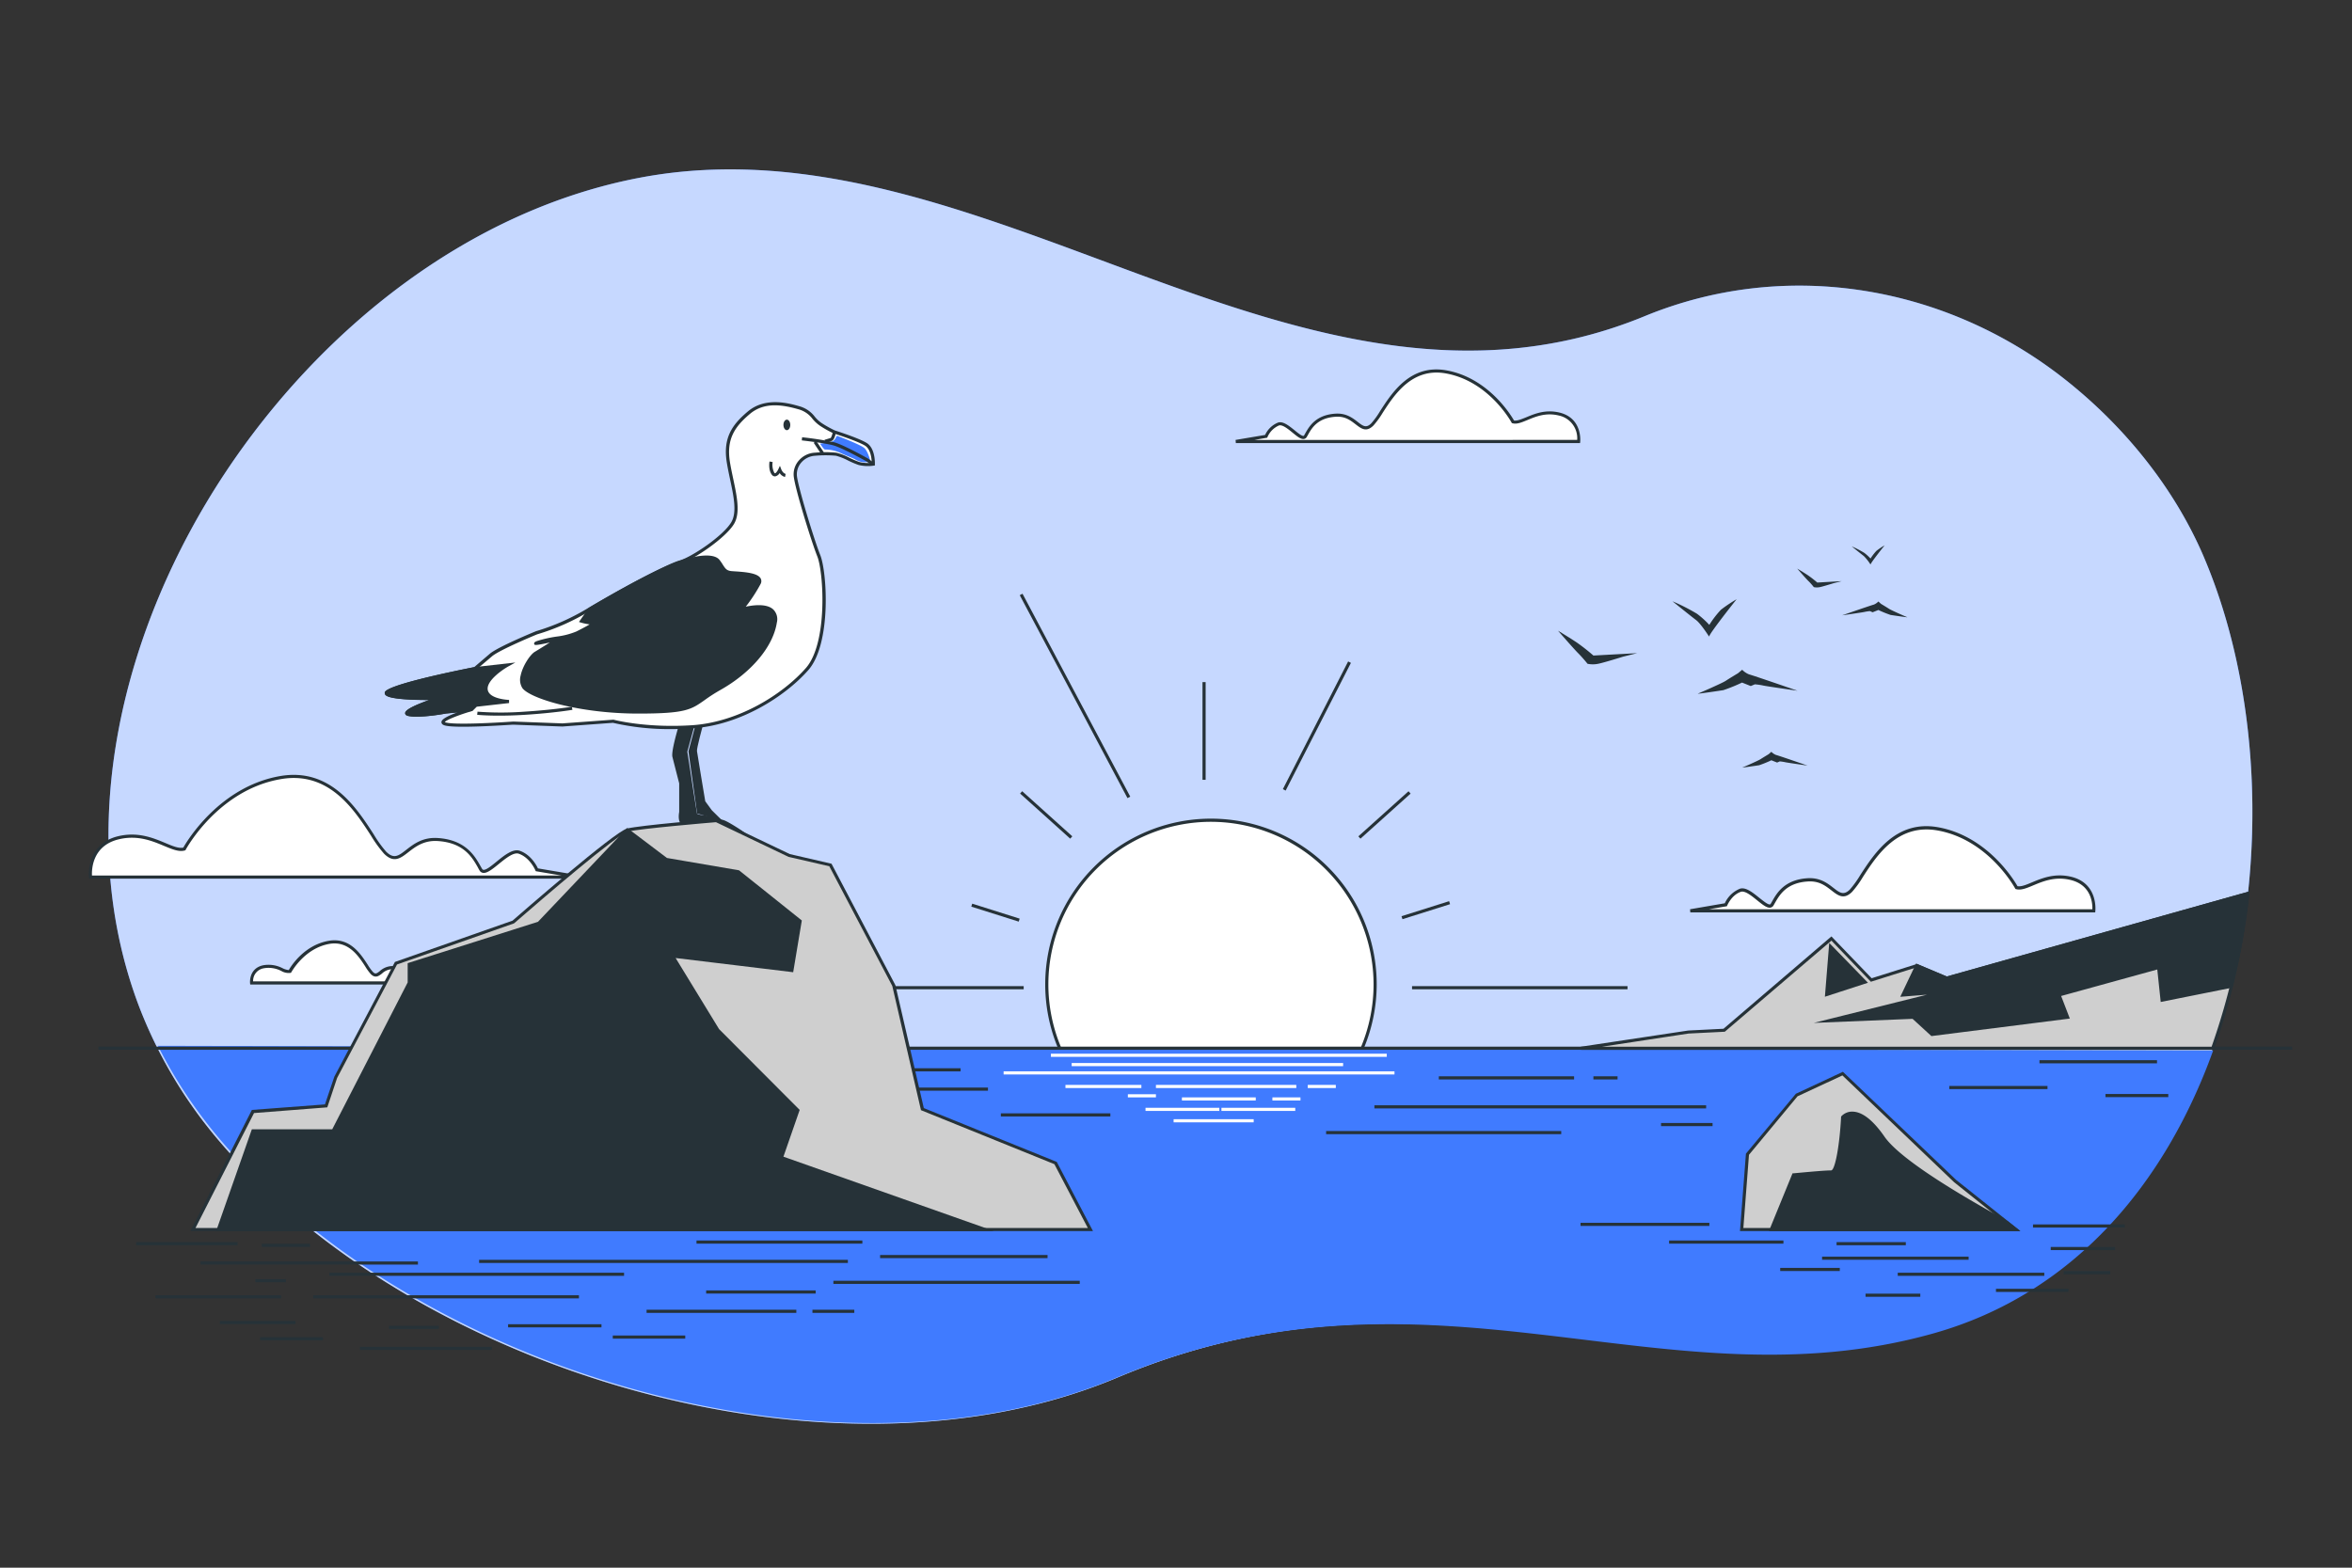 <svg xmlns="http://www.w3.org/2000/svg" viewBox="0 0 750 500"><rect x="0" y="0" width="750" height="500" fill="#333333" stroke="none"/><g id="freepik--background-simple--inject-202"><path d="M524.45,100.84C414.76,146,314.28,36,204.28,56.63,149.34,67,102.1,105.09,71.74,150.89,39.23,200,22.87,263.93,44.22,320.68a147.21,147.21,0,0,0,25.69,43.26c62.19,73.18,194.41,113.25,285,76l1.26-.52c100.39-42.46,173.71,9.89,260.49-14.74,97.9-27.78,121.28-164.1,86.2-246.79-9.75-23-26.64-43.38-46.41-58.46C618.6,90.63,568.71,82.62,524.45,100.84Z" style="fill:#407BFF"></path><path d="M524.45,100.84C414.76,146,314.28,36,204.28,56.63,149.34,67,102.1,105.09,71.74,150.89,39.23,200,22.87,263.93,44.22,320.68a147.21,147.21,0,0,0,25.69,43.26c62.19,73.18,194.41,113.25,285,76l1.26-.52c100.39-42.46,173.71,9.89,260.49-14.74,97.9-27.78,121.28-164.1,86.2-246.79-9.75-23-26.64-43.38-46.41-58.46C618.6,90.63,568.71,82.62,524.45,100.84Z" style="fill:#fff;opacity:0.7"></path></g><g id="freepik--Clouds--inject-202"><path d="M92.45,309.81s4.15-7.82,12.45-9.28,11.48,7.57,13.68,9.77,2.93-2,6.84-1.71,4.88,2.68,5.61,3.91,3.45-2.81,5-2.26a4.39,4.39,0,0,1,2.29,2.28l5.64,1H80.24a4.71,4.71,0,0,1,3.66-5.13C88.05,307.37,90.74,310.3,92.45,309.81Z" style="fill:#fff"></path><path d="M144,314H79.79l-.05-.44s-.49-4.61,4.05-5.67a9.72,9.72,0,0,1,6.3.9,5.33,5.33,0,0,0,2,.6c.75-1.31,4.92-7.95,12.69-9.32,6.76-1.2,10.22,4.14,12.5,7.67a16,16,0,0,0,1.61,2.23c.8.8,1.15.59,2.24-.26a6,6,0,0,1,4.28-1.59,6.45,6.45,0,0,1,5.8,3.77c.07.14.14.26.21.38h0a6,6,0,0,0,1.45-1c1.06-.85,2.26-1.83,3.31-1.46a4.74,4.74,0,0,1,2.46,2.3l5.38.91Zm-11.75-1H138l-.11-.26a3.88,3.88,0,0,0-2-2c-.52-.19-1.58.68-2.35,1.3A9.75,9.75,0,0,1,132.23,313Zm-51.52,0h50.07a1.42,1.42,0,0,1-.18-.22l-.22-.39a5.44,5.44,0,0,0-5-3.27,4.9,4.9,0,0,0-3.59,1.38c-1,.77-2.11,1.64-3.57.18a16.21,16.21,0,0,1-1.74-2.4c-2.14-3.31-5.38-8.31-11.49-7.23-8,1.41-12.06,9-12.1,9l-.1.19-.21.06a4.64,4.64,0,0,1-2.87-.6,8.76,8.76,0,0,0-5.7-.86A4.07,4.07,0,0,0,80.71,313Z" style="fill:#263238"></path><path d="M643,283.06s-8.38-15.78-25.15-18.73-23.17,15.28-27.61,19.72-5.92-3.94-13.81-3.45-9.86,5.42-11.34,7.89-7-5.66-10.14-4.56-4.61,4.61-4.61,4.61L539,290.46H667.67s1-8.38-7.4-10.35S646.47,284.05,643,283.06Z" style="fill:#fff"></path><path d="M668.12,291H539l-.08-1L550,288.09a9.08,9.08,0,0,1,4.79-4.63c1.85-.64,4.15,1.23,6.19,2.88,1.28,1,2.75,2.23,3.41,2.11.08,0,.17-.05.27-.22s.29-.49.44-.76c1.46-2.58,3.9-6.91,11.3-7.37,4-.24,6.36,1.62,8.28,3.11s3.2,2.49,5.21.49a32.28,32.28,0,0,0,3.31-4.6c4.55-7,11.41-17.62,24.74-15.27,15.78,2.79,24.33,16.94,25.39,18.8,1.19.23,2.72-.41,4.63-1.21,3.22-1.35,7.23-3,12.42-1.8,8.72,2.05,7.79,10.81,7.78,10.9Zm-123.19-1H667.21c.06-1.71-.2-7.75-7.05-9.37-4.88-1.14-8.72.46-11.8,1.75-2.11.89-3.93,1.65-5.48,1.2l-.21-.05-.1-.19c-.08-.16-8.47-15.6-24.79-18.48-12.67-2.24-19.33,8-23.73,14.82a31,31,0,0,1-3.45,4.76c-2.62,2.63-4.51,1.16-6.52-.4s-4-3.13-7.61-2.9c-6.86.43-9,4.3-10.49,6.86l-.45.79a1.39,1.39,0,0,1-1,.69c-1.1.19-2.55-1-4.21-2.33-1.83-1.48-3.91-3.18-5.24-2.7-2.91,1-4.29,4.29-4.3,4.32l-.11.26Z" style="fill:#263238"></path><path d="M482.45,134.53s-7.12-13.4-21.36-15.91-19.68,13-23.45,16.75-5-3.35-11.73-2.93-8.38,4.61-9.63,6.7-5.92-4.81-8.62-3.87a7.53,7.53,0,0,0-3.91,3.91l-9.67,1.63H503.39s.84-7.12-6.28-8.79S485.38,135.37,482.45,134.53Z" style="fill:#fff"></path><path d="M503.84,141.31H394.08l-.08-1,9.41-1.59a7.75,7.75,0,0,1,4.09-3.93c1.61-.56,3.5,1,5.33,2.45,1,.84,2.31,1.88,2.84,1.78,0,0,.1,0,.18-.15s.24-.41.37-.65c1.25-2.2,3.33-5.9,9.66-6.29,3.38-.21,5.44,1.38,7.09,2.66s2.66,2.07,4.31.42a26.53,26.53,0,0,0,2.81-3.9c3.87-6,9.71-15,21.09-13,13.35,2.36,20.62,14.27,21.6,16,1,.16,2.26-.37,3.85-1,2.75-1.15,6.17-2.58,10.6-1.54,7.46,1.76,6.67,9.27,6.66,9.34Zm-103.8-1H502.93a7.41,7.41,0,0,0-5.93-7.8c-4.12-1-7.37.39-10,1.48-1.81.75-3.37,1.4-4.71,1l-.2-.06-.1-.18c-.07-.13-7.18-13.22-21-15.66-10.72-1.89-16.35,6.8-20.08,12.56a27.16,27.16,0,0,1-2.94,4.05c-2.28,2.28-3.91,1-5.64-.33s-3.4-2.65-6.41-2.45c-5.78.36-7.63,3.62-8.85,5.79-.13.24-.26.46-.38.67a1.28,1.28,0,0,1-.87.62c-1,.17-2.15-.78-3.64-2s-3.29-2.67-4.37-2.29a7.06,7.06,0,0,0-3.62,3.63l-.1.26Z" style="fill:#263238"></path><path d="M58.78,270.77S69,251.62,89.29,248,117.41,266.58,122.8,272s7.17-4.79,16.75-4.19,12,6.58,13.76,9.57,8.45-6.87,12.3-5.53,5.59,5.59,5.59,5.59L185,279.74H28.87s-1.2-10.17,9-12.56S54.59,272,58.78,270.77Z" style="fill:#fff"></path><path d="M185,280.24H28.42l-.05-.44c0-.11-1.13-10.64,9.36-13.11,6.26-1.47,11.11.56,15,2.18,2.36,1,4.24,1.77,5.72,1.47,1.17-2.06,11.53-19.4,30.76-22.8,16.1-2.84,24.41,10,29.9,18.48a38.76,38.76,0,0,0,4,5.59c2.5,2.5,4,1.34,6.45-.58,2.32-1.8,5.2-4.06,10-3.75,8.92.56,11.86,5.77,13.62,8.88.19.33.37.65.54.93a.57.57,0,0,0,.4.32c.87.17,2.65-1.31,4.22-2.59,2.45-2,5.22-4.23,7.41-3.47,3.5,1.22,5.32,4.63,5.78,5.61l13.55,2.29Zm-155.69-1H179.05l-8.21-1.38-.11-.26s-1.7-4.06-5.29-5.31c-1.66-.58-4.2,1.49-6.44,3.31-2,1.62-3.73,3-5,2.79a1.54,1.54,0,0,1-1.09-.78c-.18-.3-.36-.62-.55-1-1.77-3.12-4.44-7.85-12.81-8.37-4.39-.28-7.12,1.84-9.31,3.54-2.49,1.94-4.65,3.62-7.77.5a39.74,39.74,0,0,1-4.17-5.76c-5.35-8.27-13.44-20.76-28.89-18C69.52,252,59.32,270.81,59.22,271l-.1.19-.2.06c-1.84.53-3.93-.35-6.58-1.45-3.76-1.58-8.44-3.53-14.38-2.13C29.42,269.67,29.23,277.29,29.33,279.24Z" style="fill:#263238"></path></g><g id="freepik--Sun--inject-202"><circle cx="386.17" cy="313.96" r="52.35" style="fill:#fff"></circle><path d="M386.17,366.8A52.85,52.85,0,1,1,439,314,52.9,52.9,0,0,1,386.17,366.8Zm0-104.69A51.85,51.85,0,1,0,438,314,51.91,51.91,0,0,0,386.17,262.11Z" style="fill:#263238"></path><rect x="383.45" y="217.55" width="1" height="31.16" style="fill:#263238"></rect><rect x="450.27" y="314.52" width="68.71" height="1" style="fill:#263238"></rect><rect x="276.89" y="314.52" width="49.54" height="1" style="fill:#263238"></rect><rect x="430.73" y="259.39" width="21.5" height="1" transform="translate(-60.59 361.76) rotate(-41.95)" style="fill:#263238"></rect><rect x="333.11" y="249.14" width="1" height="21.5" transform="translate(-82.74 334.01) rotate(-48.01)" style="fill:#263238"></rect><rect x="342.3" y="185.3" width="1" height="73.27" transform="translate(-64.05 186.65) rotate(-27.96)" style="fill:#263238"></rect><rect x="397.04" y="231.03" width="45.74" height="1" transform="translate(22.67 500.1) rotate(-62.93)" style="fill:#263238"></rect><rect x="446.7" y="289.76" width="15.92" height="1" transform="translate(-66.27 150.28) rotate(-17.51)" style="fill:#263238"></rect><rect x="318.33" y="282.3" width="1" height="15.92" transform="matrix(0.3, -0.95, 0.95, 0.3, -53.96, 506.89)" style="fill:#263238"></rect></g><g id="freepik--seagulls-2--inject-202"><path d="M508.1,209.08a63.36,63.36,0,0,0-5.28-4.15c-2.26-1.51-6-3.77-6-3.77s4.9,5.65,6.41,7.16,3,3.39,3,3.39a8.42,8.42,0,0,0,3.39,0c1.88-.37,7.91-2.26,7.91-2.26l4.53-1.13Z" style="fill:#263238"></path><path d="M579.49,185.8a34.28,34.28,0,0,0-3-2.33c-1.27-.85-3.39-2.12-3.39-2.12s2.75,3.18,3.6,4,1.69,1.91,1.69,1.91a4.84,4.84,0,0,0,1.91,0c1.06-.21,4.45-1.27,4.45-1.27l2.54-.64Z" style="fill:#263238"></path><path d="M545,203.05s-2.64-4.15-4.15-5.28-7.54-6-7.54-6a64,64,0,0,1,7.85,4,29.68,29.68,0,0,1,3.9,3.53,30.63,30.63,0,0,1,3.71-4.83,45,45,0,0,1,5-3.35S545,202.13,545,203.05Z" style="fill:#263238"></path><path d="M596.47,180.06a15.43,15.43,0,0,0-2.13-2.71c-.77-.58-3.87-3.1-3.87-3.1a33.83,33.83,0,0,1,4,2.08,15,15,0,0,1,2,1.81,16,16,0,0,1,1.91-2.48,23.14,23.14,0,0,1,2.58-1.72S596.44,179.59,596.47,180.06Z" style="fill:#263238"></path><path d="M554.2,214.73s-2.79,1.67-3.9,2.41-8.36,3.9-8.91,4.09,7.05-.93,8.17-1.12a53.82,53.82,0,0,0,5.94-2.41l2.78,1.11,1.3-.55a20.25,20.25,0,0,1,2.6.37c.56.18,11,1.67,11,1.67s-14.48-5-15.41-5.2a6.36,6.36,0,0,1-2.23-1.49Z" style="fill:#263238"></path><path d="M564,240.53s-1.83,1.1-2.56,1.58-5.47,2.56-5.84,2.68,4.63-.61,5.36-.73a35.37,35.37,0,0,0,3.89-1.58l1.83.73.85-.37a14.45,14.45,0,0,1,1.7.25c.37.12,7.18,1.09,7.18,1.09s-9.49-3.28-10.1-3.4a4.22,4.22,0,0,1-1.46-1Z" style="fill:#263238"></path><path d="M599.82,192.6s1.83,1.1,2.56,1.58,5.47,2.56,5.84,2.68-4.63-.61-5.36-.73a35.37,35.37,0,0,1-3.89-1.58l-1.83.73-.85-.37a12.58,12.58,0,0,0-1.7.25c-.37.12-7.18,1.09-7.18,1.09s9.49-3.28,10.1-3.41a4.1,4.1,0,0,0,1.46-1Z" style="fill:#263238"></path></g><g id="freepik--Sea--inject-202"><path d="M705.72,335.08,50.35,333.55A150.24,150.24,0,0,0,70,363.22c62,73.33,194.14,113.71,284.78,76.7l1.25-.52c100.5-42.23,173.69,10.29,260.52-14.13C661.23,412.7,690.46,377.5,705.72,335.08Z" style="fill:#407BFF"></path><rect x="320.03" y="341.69" width="124.64" height="1" style="fill:#fff"></rect><rect x="341.73" y="339.04" width="86.56" height="1" style="fill:#fff"></rect><rect x="339.75" y="346.02" width="24.21" height="1" style="fill:#fff"></rect><rect x="417.01" y="346.02" width="8.95" height="1" style="fill:#fff"></rect><rect x="405.74" y="350" width="8.95" height="1" style="fill:#fff"></rect><rect x="376.89" y="350" width="23.54" height="1" style="fill:#fff"></rect><rect x="335.11" y="336.07" width="107.1" height="1" style="fill:#fff"></rect><rect x="374.24" y="356.96" width="25.53" height="1" style="fill:#fff"></rect><rect x="365.28" y="353.32" width="23.54" height="1" style="fill:#fff"></rect><rect x="389.49" y="353.32" width="23.54" height="1" style="fill:#fff"></rect><rect x="359.65" y="349" width="8.95" height="1" style="fill:#fff"></rect><rect x="368.6" y="346.02" width="44.76" height="1" style="fill:#fff"></rect><rect x="458.81" y="343.28" width="43.13" height="1" style="fill:#263238"></rect><rect x="508.1" y="343.28" width="7.7" height="1" style="fill:#263238"></rect><rect x="438.27" y="352.52" width="105.78" height="1" style="fill:#263238"></rect><rect x="504" y="390" width="41.08" height="1" style="fill:#263238"></rect><rect x="648.28" y="390.52" width="29.27" height="1" style="fill:#263238"></rect><rect x="653.93" y="397.71" width="20.54" height="1" style="fill:#263238"></rect><rect x="532.24" y="395.65" width="36.46" height="1" style="fill:#263238"></rect><rect x="585.64" y="396.16" width="22.08" height="1" style="fill:#263238"></rect><rect x="581.02" y="400.79" width="46.73" height="1" style="fill:#263238"></rect><rect x="567.67" y="404.38" width="19" height="1" style="fill:#263238"></rect><rect x="605.15" y="405.92" width="46.73" height="1" style="fill:#263238"></rect><rect x="658.04" y="405.41" width="14.89" height="1" style="fill:#263238"></rect><rect x="594.88" y="412.6" width="17.46" height="1" style="fill:#263238"></rect><rect x="636.47" y="411.05" width="23.11" height="1" style="fill:#263238"></rect><rect x="280.64" y="400.27" width="53.4" height="1" style="fill:#263238"></rect><rect x="222.1" y="395.65" width="52.89" height="1" style="fill:#263238"></rect><rect x="152.78" y="401.81" width="117.59" height="1" style="fill:#263238"></rect><rect x="43.41" y="396.16" width="32.35" height="1" style="fill:#263238"></rect><rect x="83.46" y="396.68" width="15.4" height="1" style="fill:#263238"></rect><rect x="63.95" y="402.33" width="69.32" height="1" style="fill:#263238"></rect><rect x="105.03" y="405.92" width="93.97" height="1" style="fill:#263238"></rect><rect x="99.89" y="413.11" width="84.72" height="1" style="fill:#263238"></rect><rect x="225.18" y="411.57" width="34.92" height="1" style="fill:#263238"></rect><rect x="206.18" y="417.73" width="47.75" height="1" style="fill:#263238"></rect><rect x="265.75" y="408.49" width="78.56" height="1" style="fill:#263238"></rect><rect x="259.07" y="417.73" width="13.35" height="1" style="fill:#263238"></rect><rect x="162.02" y="422.35" width="29.78" height="1" style="fill:#263238"></rect><rect x="124.03" y="422.86" width="15.92" height="1" style="fill:#263238"></rect><rect x="81.41" y="407.97" width="9.76" height="1" style="fill:#263238"></rect><rect x="49.57" y="413.11" width="40.05" height="1" style="fill:#263238"></rect><rect x="70.11" y="421.32" width="24.13" height="1" style="fill:#263238"></rect><rect x="82.95" y="426.46" width="20.03" height="1" style="fill:#263238"></rect><rect x="114.78" y="429.54" width="42.1" height="1" style="fill:#263238"></rect><rect x="195.4" y="425.95" width="23.11" height="1" style="fill:#263238"></rect><rect x="650.34" y="338.14" width="37.48" height="1" style="fill:#263238"></rect><rect x="671.39" y="348.92" width="20.03" height="1" style="fill:#263238"></rect><rect x="621.58" y="346.36" width="31.32" height="1" style="fill:#263238"></rect><rect x="529.67" y="358.17" width="16.43" height="1" style="fill:#263238"></rect><rect x="422.87" y="360.73" width="74.97" height="1" style="fill:#263238"></rect><rect x="319.15" y="355.09" width="34.92" height="1" style="fill:#263238"></rect><rect x="283.72" y="346.87" width="31.32" height="1" style="fill:#263238"></rect><rect x="205.16" y="340.71" width="101.15" height="1" style="fill:#263238"></rect><rect x="31.37" y="333.82" width="699.54" height="1" style="fill:#263238"></rect></g><g id="freepik--Rocks--inject-202"><path d="M705.58,334.34A218.17,218.17,0,0,0,716.77,285l-96,27-9.5-4-14.58,4.59L584,299.35,549.79,328.6l-11.41.57-34.22,5.17Z" style="fill:#cfcfcf"></path><path d="M705.93,334.84H504.16l-.07-1,34.22-5.16,11.28-.57L584,298.66,596.83,312l14.45-4.55,9.52,4,96.55-27.16-.08.74a218,218,0,0,1-11.22,49.48Zm-195.1-1h194.4a217,217,0,0,0,11-48.19l-95.46,26.84-9.5-4-14.69,4.63L584,300l-34,29.06-11.57.58Z" style="fill:#263238"></path><polygon points="583.71 301.88 582.48 317.19 594.73 313.21 583.71 301.88" style="fill:#263238"></polygon><path d="M581.92,317.9l1.38-17.16,12.35,12.7Zm2.2-14.88L583,316.48l10.77-3.5Z" style="fill:#263238"></path><path d="M620.43,316.23l-37.23,9.31L610,324.45l6,5.47,43.25-5.47-2.73-7.12,31.75-8.76,1.1,10.4,22.09-4.42A225.91,225.91,0,0,0,716.77,285l-96,27-9.5-4-4.52,9.38Z" style="fill:#263238"></path><path d="M615.88,330.45l-6-5.5-31.5,1.29,36.11-9-8.54.68L611,307.3l9.79,4.14,96.55-27.16-.08.74A226.24,226.24,0,0,1,712,314.67l-.08.31L689,319.57l-1.09-10.36-30.66,8.45,2.77,7.2Zm-5.67-6.51,6,5.45L658.61,324l-2.71-7,32.86-9.06,1.1,10.44,21.24-4.25a225.84,225.84,0,0,0,5.09-28.47l-95.46,26.84-9.23-3.9-3.93,8.17,12.82-1,.16,1-32.5,8.12Z" style="fill:#263238"></path></g><g id="freepik--rock-1--inject-202"><polygon points="623.5 376.72 587.6 342.44 572.87 349.3 557.23 368.15 555.38 392.15 642.83 392.15 623.5 376.72" style="fill:#cfcfcf"></polygon><path d="M644.26,392.65H554.84l1.9-24.7,15.92-19.11,15-7,36.13,34.5Zm-88.34-1H641.4l-18.25-14.57L587.5,343l-14.31,6.66-15.48,18.65Z" style="fill:#263238"></path><path d="M564.81,392.15h78L640,389.88c-14.22-7.79-34.3-19.66-39.5-27.17-8.29-12-12.89-6.44-12.89-6.44s-.92,17.49-3.68,17.49-12,.92-12,.92Z" style="fill:#263238"></path><path d="M644.26,392.65h-80.2l7.54-18.44.3,0c.38,0,9.26-.92,12-.92,1.24,0,2.7-7.8,3.18-17v-.16l.11-.13a4.67,4.67,0,0,1,3.7-1.45c3.08.14,6.43,2.8,10,7.93,5,7.28,24.17,18.71,39.33,27Zm-78.71-1H641.4l-1.72-1.37C624.5,382,605.23,370.44,600.08,363c-4.17-6-7.29-7.4-9.18-7.5a3.76,3.76,0,0,0-2.81,1c-.24,4.41-1.21,17.78-4.17,17.78-2.43,0-10,.73-11.62.88Z" style="fill:#263238"></path></g><g id="freepik--seagull-1--inject-202"><path d="M224.29,228.83s-2.71,9.45-2.53,10.81,2.66,16.17,2.66,16.17l2.16,2.95,2,2h0l-5.89-1.7L220,239.64l2.71-10.14Z" style="fill:#263238"></path><path d="M230.39,261.8l-8.1-2.34-2.76-19.85,2.79-10.48,2.75-1.17-.29,1c-1,3.62-2.64,9.69-2.53,10.6.17,1.27,2.41,14.64,2.64,16l2.09,2.86Zm-7.2-3.12,3.67,1.06-.63-.62L224,256l0-.12c-.11-.6-2.49-14.84-2.67-16.19-.15-1.19,1.51-7.3,2.27-10l-.37.15-2.62,9.81Z" style="fill:#263238"></path><path d="M216.63,232.43s-2.17,7.31-1.78,8.89,2.18,8.49,2.18,8.49v9.29s-.6,3,.79,3.55,6.71.6,7.31.6,8.1,1.58,8.1,1.58l2.76.39a39.06,39.06,0,0,0-5.53-3.16,43.63,43.63,0,0,0-6.52-1.58,4.74,4.74,0,0,1-2.17-.59s-1.39-8.5-1.78-11.26-1.38-8.89-1.38-8.89l2.17-7.91Z" style="fill:#263238"></path><path d="M238.1,266l-4.94-.71c-2.89-.61-7.58-1.56-8-1.57-1.81,0-6.17-.07-7.5-.64-1.71-.73-1.15-3.77-1.08-4.11v-9.13c-.18-.68-1.79-6.94-2.16-8.43-.42-1.67,1.56-8.4,1.78-9.16l.09-.3,5.22-.75-2.34,8.53c.13.83,1,6.26,1.36,8.79s1.51,9.59,1.74,11a4.2,4.2,0,0,0,1.72.42,34.72,34.72,0,0,1,6.11,1.44l.55.16c1.44.41,5.5,3.11,5.67,3.22ZM217,232.88c-.82,2.8-1.94,7.3-1.68,8.31.39,1.58,2.17,8.5,2.17,8.5l0,.12v9.29c-.18.93-.28,2.77.48,3.09,1,.41,4.43.56,7.12.56.61,0,6.94,1.32,8.2,1.59l.46.06a21.43,21.43,0,0,0-3.47-1.86l-.55-.16a39.74,39.74,0,0,0-5.83-1.4,5.34,5.34,0,0,1-2.43-.66l-.2-.12,0-.23c0-.09-1.38-8.53-1.78-11.27s-1.37-8.82-1.38-8.89v-.1l2-7.27Z" style="fill:#263238"></path><path d="M266,137.79a33.69,33.69,0,0,1-3.95-2.17c-3-1.78-3.16-4.35-7.31-5.53s-10.86-2.77-16,1.58-7.71,8.49-6.52,15.8,3.95,15,1.38,19.36S221,178.1,216.83,179.28s-19.16,9.29-28.85,15a70.44,70.44,0,0,1-16.79,7.5s-12.05,4.94-14.62,7.12l-5.13,4.34s-27.86,5.53-28.26,7.71,16.8,1.77,16.8,1.77-13.24,4.35-9.68,5.14,11.85-.79,11.85-.79l8.3-.79s-11.66,3.36-8.7,4.54,21.93-.19,21.93-.19l15.61.59,16.2-1.19s10.08,2.77,25.29,1.78,29.24-10.07,36.55-18.37,5.73-31.22,3.75-36.15-7.31-22.33-7.5-25.69a6.56,6.56,0,0,1,6.32-6.72,37.25,37.25,0,0,1,6.71,0c1.59.2,5.34,2.38,7.31,3a12.38,12.38,0,0,0,4.55.2s.2-4.75-2.37-6.33S266,137.79,266,137.79Z" style="fill:#fff"></path><path d="M214.3,232.54a80.78,80.78,0,0,1-18.85-2l-16.12,1.18-15.66-.59c-.73,0-19.07,1.37-22.1.16-.69-.27-.81-.69-.8-1,0-1,2.46-2.13,5.12-3.09l-3.69.35c-.3.06-8.4,1.58-12,.78-.64-.14-1-.43-1-.87-.05-1,2.53-2.38,7.67-4.22-4.77,0-12.73-.2-13.94-1.62a.94.94,0,0,1-.23-.78c.41-2.26,20-6.38,28.52-8.08l5-4.27c2.6-2.2,14.26-7,14.75-7.19a70.68,70.68,0,0,0,16.73-7.47c9.07-5.37,24.6-13.82,29-15.07,3.91-1.12,13.91-7.83,16.5-12.22,1.84-3.12.76-8.22-.39-13.62-.37-1.77-.76-3.61-1.05-5.41-1.26-7.76,1.62-12,6.69-16.26,5.64-4.78,13.22-2.61,16.46-1.68a9.23,9.23,0,0,1,4.88,3.3,10.34,10.34,0,0,0,2.55,2.28,36,36,0,0,0,3.86,2.13c.54.17,7.62,2.43,10.17,4,2.79,1.71,2.62,6.56,2.61,6.77l0,.41-.41.06a12.7,12.7,0,0,1-4.76-.21,29.19,29.19,0,0,1-3.36-1.42,18.57,18.57,0,0,0-3.87-1.53,36.29,36.29,0,0,0-6.63,0,6.26,6.26,0,0,0-4.36,2.08,5.71,5.71,0,0,0-1.49,4.11c.19,3.19,5.45,20.45,7.48,25.53,2.15,5.37,3.6,28.22-3.85,36.67s-21.82,17.56-36.89,18.54C218.52,232.48,216.34,232.54,214.3,232.54Zm-18.76-3,.08,0c.1,0,10.18,2.74,25.13,1.76,14.78-1,28.83-9.83,36.2-18.2,7.08-8,5.7-30.57,3.67-35.64-1.89-4.73-7.34-22.29-7.54-25.84a6.62,6.62,0,0,1,1.74-4.84,7.22,7.22,0,0,1,5.05-2.4,36.52,36.52,0,0,1,6.81,0,18.54,18.54,0,0,1,4.16,1.61,29.18,29.18,0,0,0,3.23,1.37,11.13,11.13,0,0,0,3.9.23c0-1.14-.27-4.3-2.13-5.45-2.49-1.53-9.89-3.88-10-3.9h0a35,35,0,0,1-4-2.21,11.39,11.39,0,0,1-2.78-2.48,8.28,8.28,0,0,0-4.41-3c-5.1-1.46-10.93-2.42-15.54,1.48-4.8,4.06-7.53,8-6.35,15.34.29,1.78.68,3.6,1.05,5.36,1.19,5.6,2.31,10.89.27,14.34-2.69,4.55-13.05,11.52-17.08,12.67s-18.29,8.79-28.73,15a71.55,71.55,0,0,1-16.93,7.56c-.05,0-11.94,4.91-14.42,7l-5.23,4.43-.13,0c-12.91,2.57-26.7,6-27.83,7.29.81,1,9,1.37,16.26,1.2l3.38-.07-3.21,1.05c-4.22,1.39-8.95,3.29-9.83,4.15l.1,0c3.42.76,11.57-.77,11.66-.79l8.34-.8.19,1c-3.9,1.12-8.22,2.77-8.78,3.54l.13.06c2.34.94,16.46.15,21.71-.23l15.66.59Z" style="fill:#263238"></path><path d="M277.62,147.36s-.73-3.33-2-4.46-8.72-3.93-8.72-3.93a5.34,5.34,0,0,0-.54.93,2.47,2.47,0,0,1-1.86,1.14c-1.13.2-3,.46-3,.46s1.14,1.8,1.53,1.87a12,12,0,0,1,4.8,1c2.19,1.07,4.39,1.8,5.06,2.27a6.43,6.43,0,0,0,2.66.8Z" style="fill:#407BFF"></path><path d="M278.18,148.48l-2-1.39s-7.65-4.3-10.51-5.06-9.94-1.56-10-1.57l.11-1A99.63,99.63,0,0,1,266,141.06c3,.8,10.47,5,10.79,5.19l2,1.41Z" style="fill:#263238"></path><path d="M263.2,141.23l-.28-.95,2-.6a5.86,5.86,0,0,0,.64-2l1,.18c-.16.92-.56,2.5-1.32,2.76Z" style="fill:#263238"></path><rect x="260.58" y="140.59" width="1" height="4.27" transform="translate(-35.33 168.79) rotate(-33.69)" style="fill:#263238"></rect><path d="M252,135.52c0,.93-.49,1.68-1.09,1.68s-1.09-.75-1.09-1.68.49-1.68,1.09-1.68S252,134.59,252,135.52Z" style="fill:#263238"></path><path d="M220.58,178.29s6.72-1.78,8.5.6,1.78,3.55,4.54,3.75,9.88.39,8.5,3.36a64.49,64.49,0,0,1-5.53,8.3s11.85-3.56,10.66,4.14-8.29,15.81-17.78,21.14-6.32,7.51-25.88,7.51-34.37-4.94-36.55-7.9,1.78-9.68,3.76-10.87,7.31-4.54,7.31-4.54-10.47,2.37-6.33,1,9.09-1.39,12.25-3,6.13-3.16,4.74-3.16a14.72,14.72,0,0,1-3.35-.59L188,194.3S212.28,179.48,220.58,178.29Z" style="fill:#263238"></path><path d="M203.59,227.59c-18.93,0-34.53-4.8-37-8.11a5,5,0,0,1-.57-4c.62-3.07,3-6.65,4.47-7.56,1.07-.64,3.17-1.95,4.84-3-4.87,1.06-4.92.88-5,.41s.36-.71,1.3-1a38.9,38.9,0,0,1,5.87-1.3,24,24,0,0,0,6.31-1.63c2.3-1.16,3.55-1.85,4.21-2.26a18.1,18.1,0,0,1-2.75-.57l-.65-.2,3.1-4.46c1-.61,24.43-14.85,32.76-16.07.85-.22,7.1-1.75,9,.79.41.54.73,1,1,1.46.9,1.38,1.28,2,3.17,2.09l.71.05c3.61.23,7.21.59,8.18,2.22a1.85,1.85,0,0,1,0,1.8,51.45,51.45,0,0,1-4.73,7.25c2.23-.48,6.53-1.08,8.69.81a4.37,4.37,0,0,1,1.22,4.25c-1.18,7.67-8.09,15.91-18,21.5a52.49,52.49,0,0,0-5.11,3.29C220.35,226.34,218.59,227.59,203.59,227.59Zm-24.44-23.88-.78.49c-.05,0-5.36,3.38-7.32,4.55-1.19.72-3.4,3.93-4,6.9a4.25,4.25,0,0,0,.4,3.24c1.91,2.62,16.41,7.7,36.14,7.7,14.68,0,16.37-1.2,20.44-4.09a55.89,55.89,0,0,1,5.2-3.35c9.68-5.45,16.4-13.41,17.53-20.78a3.44,3.44,0,0,0-.88-3.35c-2.53-2.2-9.09-.27-9.15-.25l-1.5.45,1-1.23c0-.05,4.13-5.33,5.47-8.2a.84.84,0,0,0,0-.87c-.78-1.31-5.24-1.6-7.39-1.73l-.71-.05c-2.39-.17-3-1.12-3.94-2.55-.27-.41-.58-.88-1-1.4-1.29-1.72-6.19-.88-8-.41h-.06c-7.85,1.12-30.67,14.88-32.31,15.88l-2.11,3.08a11.65,11.65,0,0,0,2.54.39c.6,0,.78.27.84.5.13.55-.05,1-5.35,3.61A19.3,19.3,0,0,1,179.15,203.71Z" style="fill:#263238"></path><path d="M123.18,221c-.39,2.17,16.8,1.77,16.8,1.77s-13.24,4.35-9.68,5.14,11.85-.79,11.85-.79l8.3-.79,1.38-1.38,10.47-1.19s-7.11-.19-7.31-3.95,6.92-7.7,6.92-7.7l-10.47,1.18S123.58,218.79,123.18,221Z" style="fill:#263238"></path><path d="M132.91,228.6a12.84,12.84,0,0,1-2.72-.23c-.64-.14-1-.43-1-.87-.05-1,2.53-2.38,7.67-4.22-4.74,0-12.73-.2-13.94-1.62a.94.94,0,0,1-.23-.78c.41-2.27,20.17-6.43,28.65-8.11l13-1.47-2.18,1.21c-1.9,1.06-6.81,4.42-6.66,7.24.17,3.25,6.76,3.48,6.83,3.48l0,1-10.3,1.17-1.39,1.38-8.47.81A59.56,59.56,0,0,1,132.91,228.6Zm-2.61-1.23.1,0c3.42.76,11.57-.77,11.66-.79l8.16-.78,1.38-1.38,7-.79c-2-.57-4-1.67-4.1-3.84-.14-2.75,3.13-5.49,5.3-7l-8.3.94c-12.87,2.56-26.66,6-27.79,7.28.81,1,9,1.37,16.26,1.2l3.38-.07-3.21,1.05C135.91,224.61,131.18,226.51,130.3,227.37Z" style="fill:#263238"></path><path d="M159.16,228.25c-4.45,0-6.95-.26-7-.27l.11-1a100.5,100.5,0,0,0,14.93,0c9.34-.59,15.1-1.57,15.16-1.58l.17,1c-.06,0-5.87,1-15.27,1.59C164.12,228.18,161.4,228.25,159.16,228.25Z" style="fill:#263238"></path><path d="M250.33,152.12a2.74,2.74,0,0,1-1.71-1.25,2.18,2.18,0,0,1-1.41,1.06,1.23,1.23,0,0,1-1.15-.61c-1.1-1.53-.7-4-.68-4.13l1,.17a5.54,5.54,0,0,0,.51,3.38c0,.06.18.22.25.2.28,0,.79-.71,1.06-1.31l.5-1.07.42,1.11c.14.36.66,1.34,1.4,1.46Z" style="fill:#263238"></path><path d="M107,343.61l19.21-36.41,37.42-13.14s32.36-28.32,36.4-29.33,28.32-3,28.32-3l23.26,11.13,13.14,3L285,314.28l9.1,39.44,42.47,17.19,11.12,21.24H61.52l19.12-37.68L104,352.71Z" style="fill:#cfcfcf"></path><path d="M348.53,392.65H60.71L80.32,354l23.3-1.76,3-8.86,19.31-36.58.18-.06,37.33-13.11c2.12-1.85,32.48-28.36,36.54-29.38s27.4-3,28.4-3h.13l23.33,11.15,13.32,3.08.1.2,20.27,38.55,9.05,39.18,42.4,17.17Zm-286.19-1H346.88L336.22,371.3l-42.54-17.22-9.15-39.62-20.08-38.17-13-3-23.14-11.06c-1.95.16-24.29,2.05-28.1,3C197,266,173,286.58,164,294.43l-.17.1-37.23,13.08-19.1,36.19-3.13,9.38L81,355Z" style="fill:#263238"></path><polygon points="130.5 307.56 130.5 313.46 106.24 360.68 80.67 360.68 69.62 392.15 314.11 392.15 249.2 369.2 254.45 354.12 228.87 328.54 214.45 304.93 252.48 309.52 255.1 293.79 235.43 278.05 212.48 274.11 200.06 264.73 171.82 294.44 130.5 307.56" style="fill:#263238"></polygon><path d="M317,392.65H68.92l11.39-32.47h25.63L130,313.34v-6.15L171.55,294,200,264.06l12.67,9.58,23,3.94.1.08,19.91,15.92-2.75,16.5-37.49-4.53,13.86,22.68L255,354l-5.18,14.91Zm-246.69-1H311.19l-62.62-22.14,5.3-15.26L228.45,328.8l-15-24.49L252.07,309l2.49-15-19.34-15.47-22.95-3.94-.09-.07-12.06-9.11-28,29.48-41.08,13v5.66l-24.46,47.6H81Z" style="fill:#263238"></path></g></svg>
